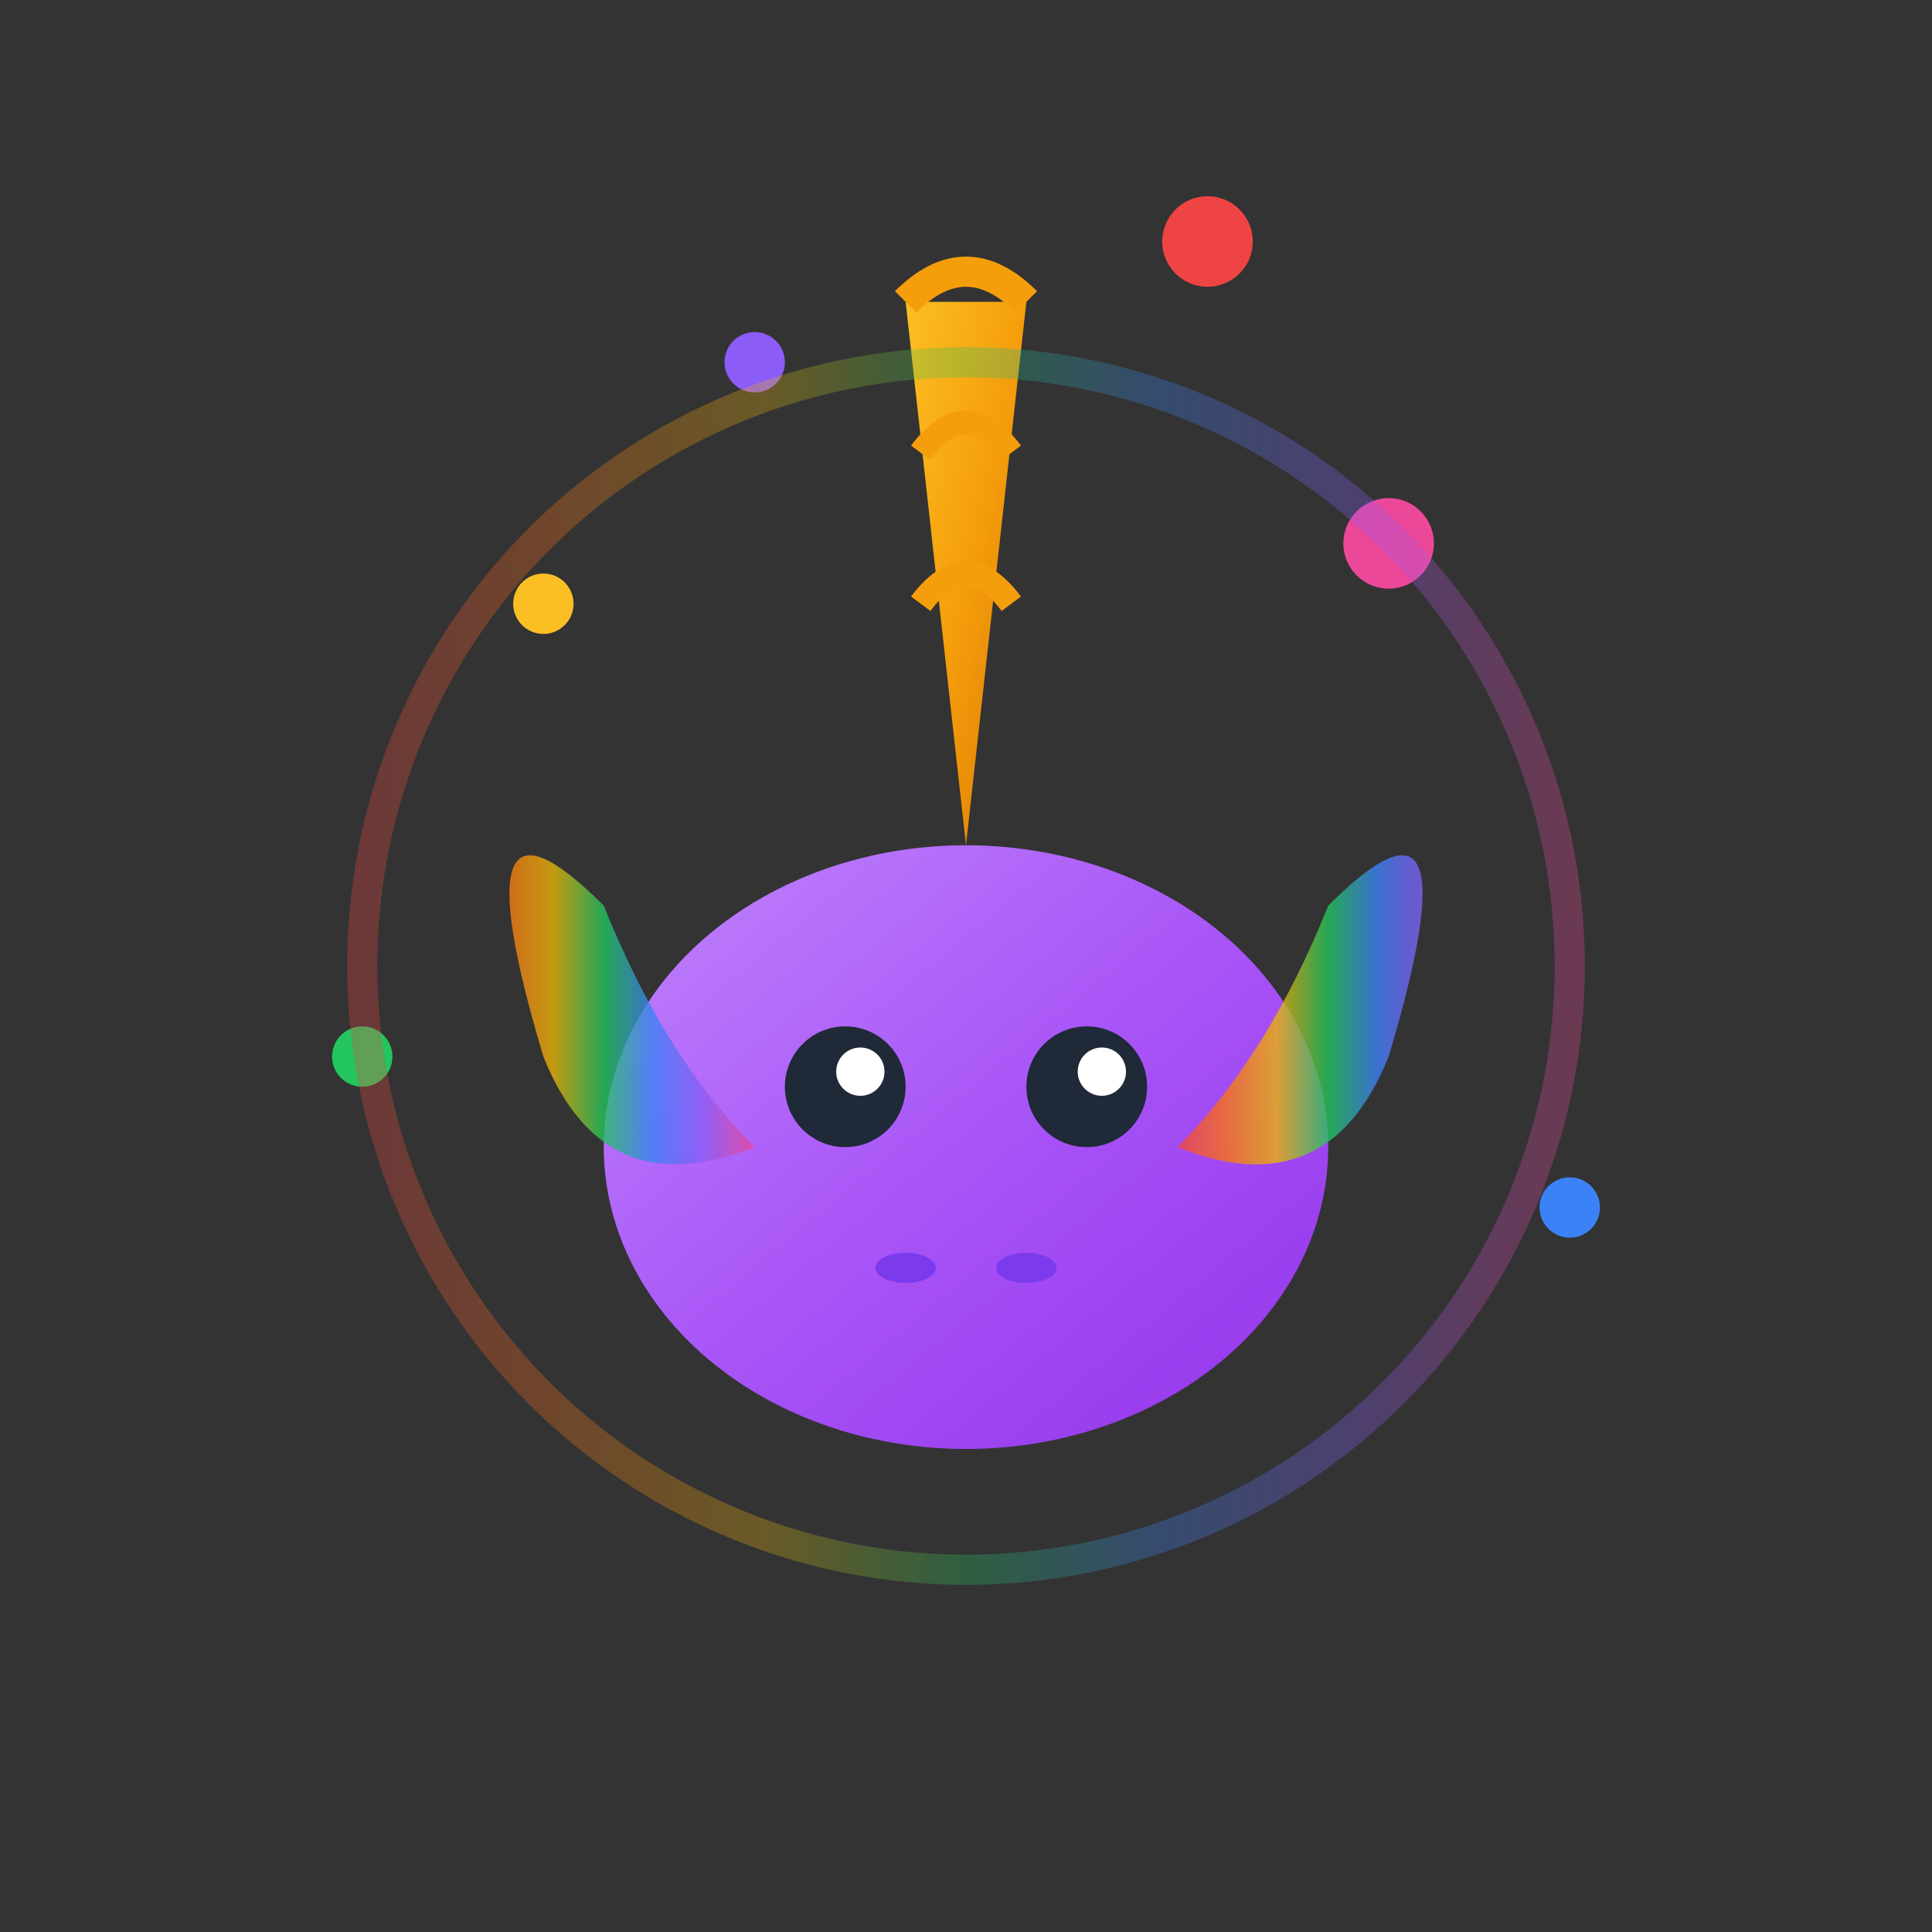 <svg width="64" height="64" viewBox="0 0 64 64" fill="none" xmlns="http://www.w3.org/2000/svg">
  <rect x="0" y="0" width="64" height="64" fill="#333333" stroke="none"/>
  <defs>
    <linearGradient id="unicornGradient" x1="0%" y1="0%" x2="100%" y2="100%">
      <stop offset="0%" style="stop-color:#c084fc;stop-opacity:1" />
      <stop offset="50%" style="stop-color:#a855f7;stop-opacity:1" />
      <stop offset="100%" style="stop-color:#9333ea;stop-opacity:1" />
    </linearGradient>
    <linearGradient id="hornGradient" x1="0%" y1="0%" x2="100%" y2="100%">
      <stop offset="0%" style="stop-color:#fbbf24;stop-opacity:1" />
      <stop offset="50%" style="stop-color:#f59e0b;stop-opacity:1" />
      <stop offset="100%" style="stop-color:#d97706;stop-opacity:1" />
    </linearGradient>
    <linearGradient id="rainbowGradient" x1="0%" y1="0%" x2="100%" y2="0%">
      <stop offset="0%" style="stop-color:#ef4444;stop-opacity:1" />
      <stop offset="16%" style="stop-color:#f97316;stop-opacity:1" />
      <stop offset="33%" style="stop-color:#eab308;stop-opacity:1" />
      <stop offset="50%" style="stop-color:#22c55e;stop-opacity:1" />
      <stop offset="66%" style="stop-color:#3b82f6;stop-opacity:1" />
      <stop offset="83%" style="stop-color:#8b5cf6;stop-opacity:1" />
      <stop offset="100%" style="stop-color:#ec4899;stop-opacity:1" />
    </linearGradient>
  </defs>
  
  <!-- Unicorn head -->
  <ellipse cx="32" cy="38" rx="12" ry="10" fill="url(#unicornGradient)"/>
  
  <!-- Unicorn horn -->
  <path d="M32 28 L30 10 L34 10 Z" fill="url(#hornGradient)"/>
  <path d="M30 10 Q32 8, 34 10" fill="none" stroke="#f59e0b" stroke-width="1"/>
  <path d="M30.5 15 Q32 13, 33.5 15" fill="none" stroke="#f59e0b" stroke-width="0.8"/>
  <path d="M30.5 20 Q32 18, 33.5 20" fill="none" stroke="#f59e0b" stroke-width="0.8"/>
  
  <!-- Mane -->
  <path d="M20 30 Q15 25, 18 35 Q20 40, 25 38 Q22 35, 20 30 Z" fill="url(#rainbowGradient)" opacity="0.8"/>
  <path d="M44 30 Q49 25, 46 35 Q44 40, 39 38 Q42 35, 44 30 Z" fill="url(#rainbowGradient)" opacity="0.8"/>
  
  <!-- Eyes -->
  <circle cx="28" cy="36" r="2" fill="#1f2937"/>
  <circle cx="36" cy="36" r="2" fill="#1f2937"/>
  <circle cx="28.5" cy="35.5" r="0.8" fill="#ffffff"/>
  <circle cx="36.5" cy="35.5" r="0.8" fill="#ffffff"/>
  
  <!-- Nostrils -->
  <ellipse cx="30" cy="42" rx="1" ry="0.5" fill="#7c3aed"/>
  <ellipse cx="34" cy="42" rx="1" ry="0.5" fill="#7c3aed"/>
  
  <!-- Magical sparkles -->
  <circle cx="18" cy="20" r="1" fill="#fbbf24"/>
  <circle cx="46" cy="18" r="1.5" fill="#ec4899"/>
  <circle cx="12" cy="35" r="1" fill="#22c55e"/>
  <circle cx="52" cy="40" r="1" fill="#3b82f6"/>
  <circle cx="25" cy="12" r="1" fill="#8b5cf6"/>
  <circle cx="40" cy="8" r="1.5" fill="#ef4444"/>
  
  <!-- Magic aura -->
  <circle cx="32" cy="32" r="20" fill="none" stroke="url(#rainbowGradient)" stroke-width="1" opacity="0.3"/>
</svg>
